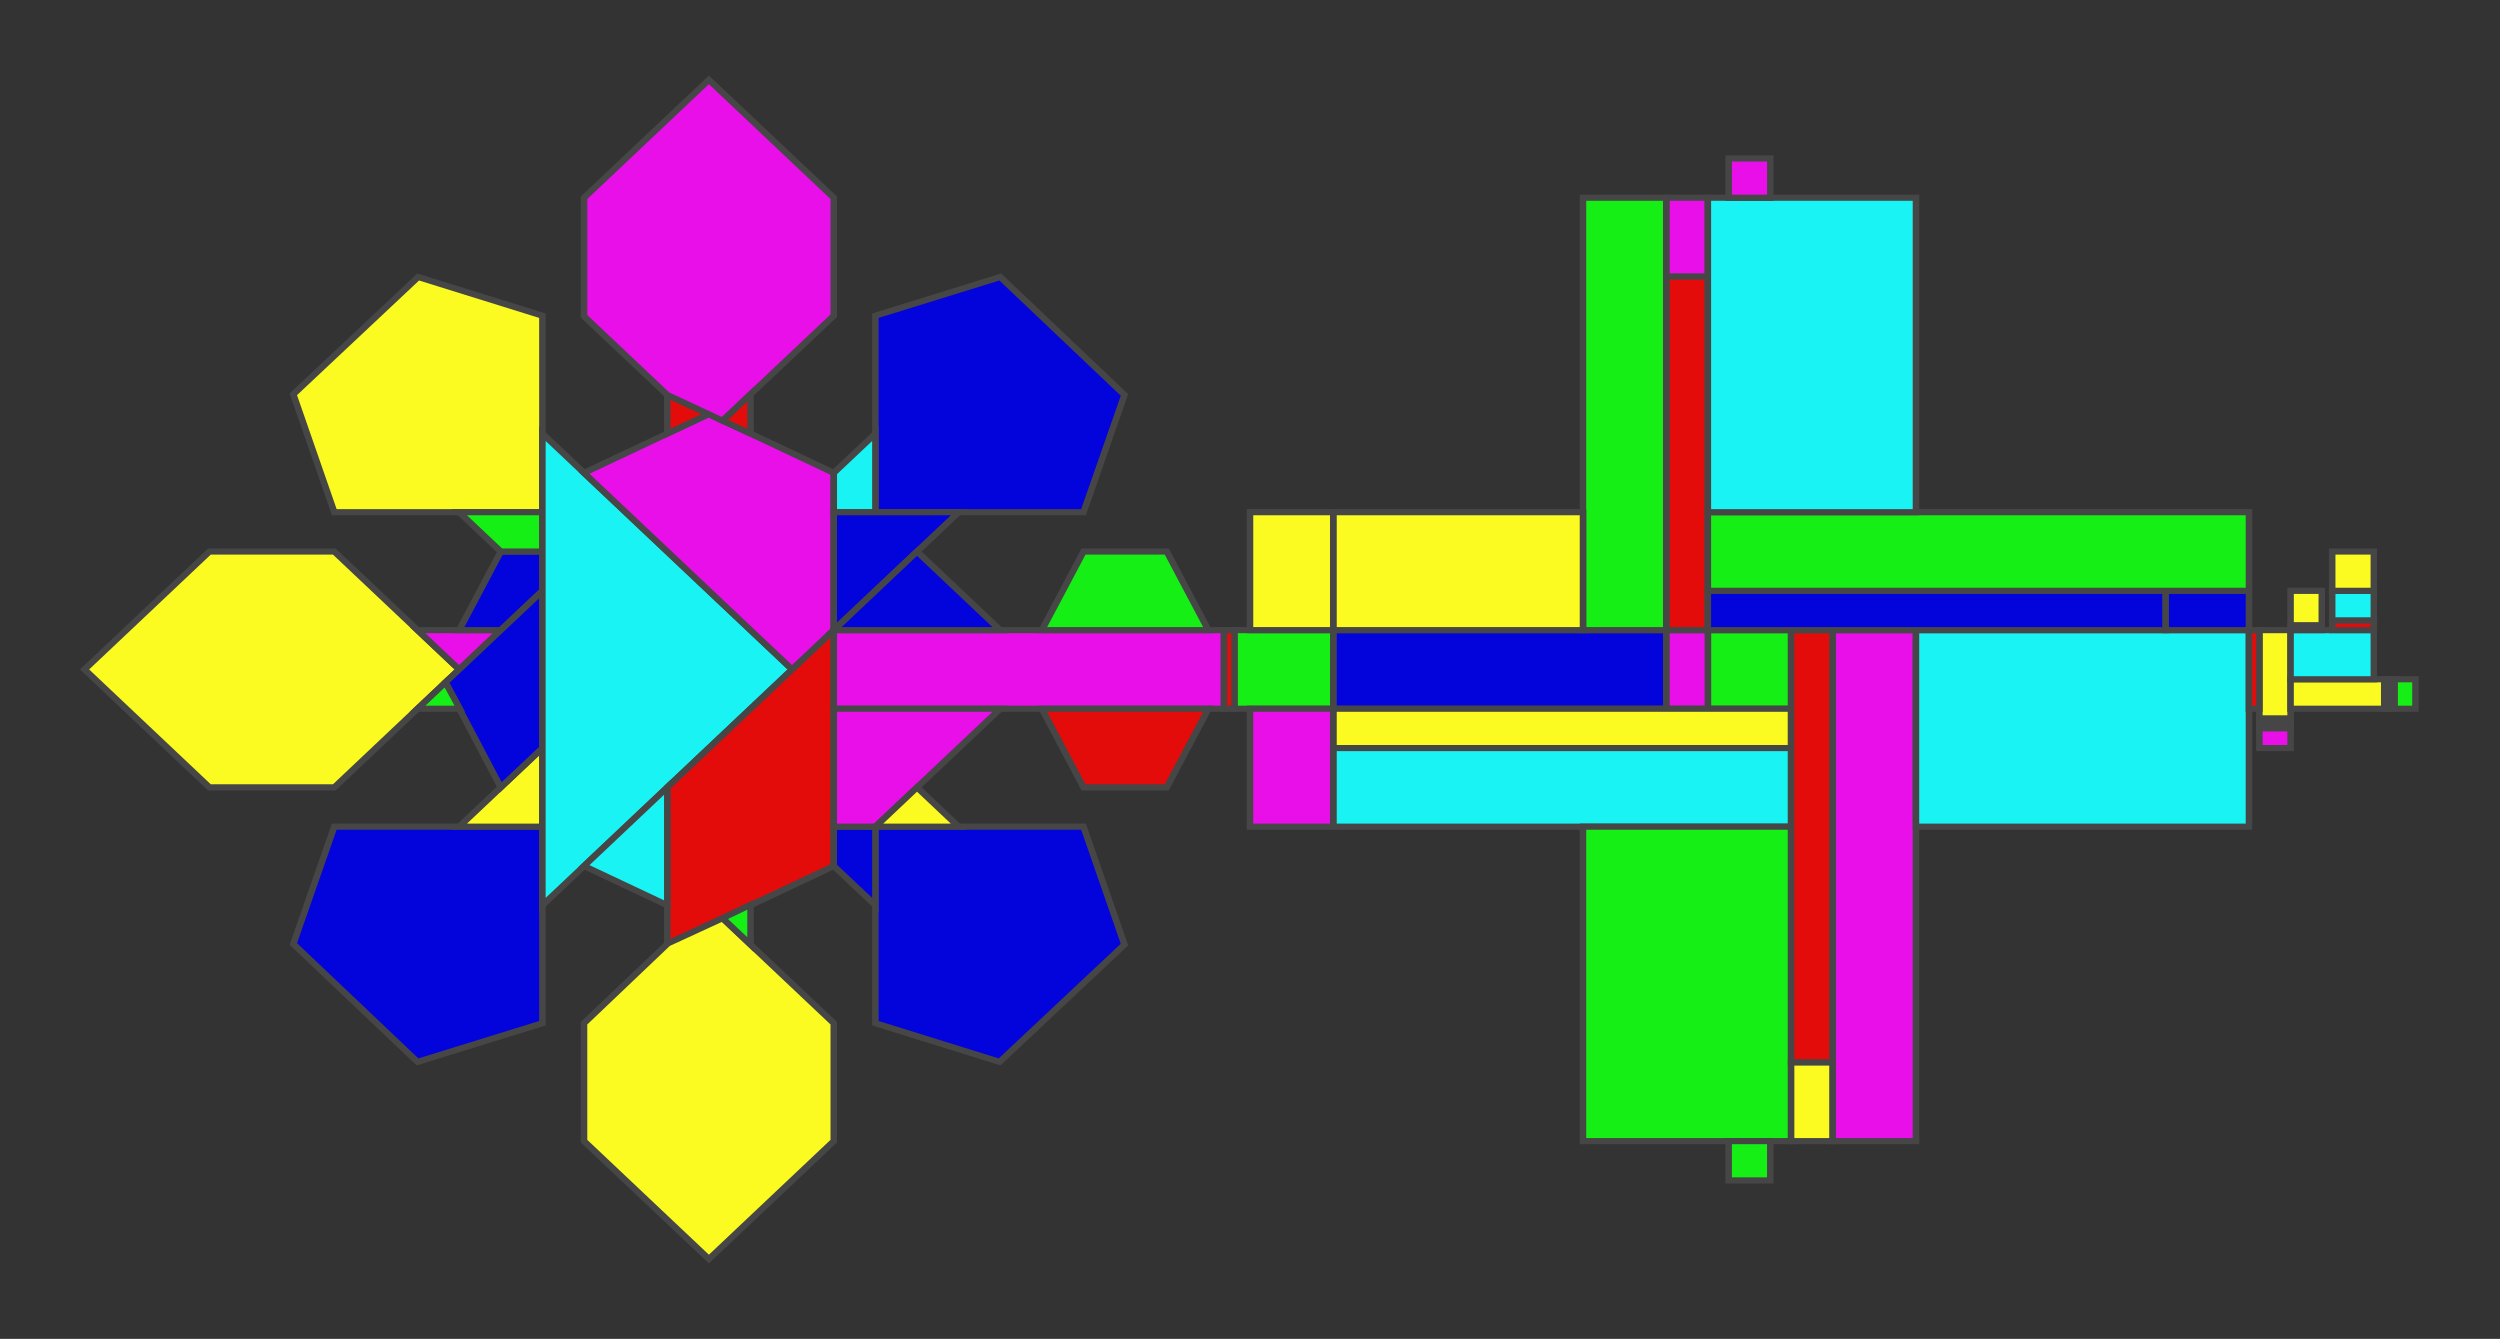 <svg width="900" height="482" preserveAspectRatio="none" viewBox="-1026 -706 3844 2180"
 xmlns="http://www.w3.org/2000/svg" xmlns:xlink="http://www.w3.org/1999/xlink">
   <rect x="-1026" y="-706" width="3844" height="2180" fill="#333333" stroke="none"/>
   <defs>
    <marker id="arrow" markerWidth="10" markerHeight="10" refX="0" refY="2" orient="auto" markerUnits="strokeWidth">
      <path d="M0,0 L0,4 L5,3 z" fill="#f00" />
    </marker>
  </defs>

<polygon points="1600,448 1600,448 1600,320 1600,320 1728,320 1728,320 1728,448 1728,448 " fill="rgb(22,239,22)" stroke="rgb(70,70,70)" stroke-width="10" stroke-linecap="round" />
<polygon points="1600,448 1600,448 1536,448 1536,320 1536,320 1600,320 " fill="rgb(232,15,232)" stroke="rgb(70,70,70)" stroke-width="10" stroke-linecap="round" />
<polygon points="1536,448 1024,448 1024,448 1024,320 1536,320 1536,448 " fill="rgb(3,3,220)" stroke="rgb(70,70,70)" stroke-width="10" stroke-linecap="round" />
<polygon points="1728,448 1728,512 1024,512 1024,512 1024,448 1024,448 1728,448 1728,448 " fill="rgb(251,251,34)" stroke="rgb(70,70,70)" stroke-width="10" stroke-linecap="round" />
<polygon points="1024,640 1024,512 1728,512 1728,512 1728,640 1728,640 1024,640 " fill="rgb(26,243,243)" stroke="rgb(70,70,70)" stroke-width="10" stroke-linecap="round" />
<polygon points="1408,640 1728,640 1728,1152 1728,1152 1408,1152 1408,1152 1408,1152 " fill="rgb(22,239,22)" stroke="rgb(70,70,70)" stroke-width="10" stroke-linecap="round" />
<polygon points="1728,320 1728,320 1728,320 1792,320 1792,1024 1792,1024 1728,1024 1728,1024 " fill="rgb(228,11,11)" stroke="rgb(70,70,70)" stroke-width="10" stroke-linecap="round" />
<polygon points="1728,1152 1728,1152 1728,1024 1792,1024 1792,1024 1792,1152 " fill="rgb(251,251,34)" stroke="rgb(70,70,70)" stroke-width="10" stroke-linecap="round" />
<polygon points="1792,1152 1792,320 1792,320 1920,320 1920,320 1920,1152 1920,1152 1792,1152 " fill="rgb(232,15,232)" stroke="rgb(70,70,70)" stroke-width="10" stroke-linecap="round" />
<polygon points="2432,640 1920,640 1920,320 2432,320 2432,320 2432,640 2432,640 2432,640 " fill="rgb(26,243,243)" stroke="rgb(70,70,70)" stroke-width="10" stroke-linecap="round" />
<polygon points="1696,1152 1696,1152 1696,1216 1632,1216 1632,1152 " fill="rgb(22,239,22)" stroke="rgb(70,70,70)" stroke-width="10" stroke-linecap="round" />
<polygon points="1600,-256 1600,-256 1600,320 1600,320 1536,320 1536,-256 1536,-256 " fill="rgb(228,11,11)" stroke="rgb(70,70,70)" stroke-width="10" stroke-linecap="round" />
<polygon points="1600,-384 1600,-384 1600,-256 1536,-256 1536,-256 1536,-384 " fill="rgb(232,15,232)" stroke="rgb(70,70,70)" stroke-width="10" stroke-linecap="round" />
<polygon points="1408,-384 1536,-384 1536,-384 1536,320 1536,320 1408,320 1408,-384 " fill="rgb(22,239,22)" stroke="rgb(70,70,70)" stroke-width="10" stroke-linecap="round" />
<polygon points="1600,256 2304,256 2304,256 2304,320 2304,320 1600,320 1600,320 1600,320 " fill="rgb(3,3,220)" stroke="rgb(70,70,70)" stroke-width="10" stroke-linecap="round" />
<polygon points="2304,320 2304,256 2304,256 2432,256 2432,320 2432,320 " fill="rgb(3,3,220)" stroke="rgb(70,70,70)" stroke-width="10" stroke-linecap="round" />
<polygon points="1600,256 1600,256 1600,128 1600,128 2432,128 2432,128 2432,256 2432,256 " fill="rgb(22,239,22)" stroke="rgb(70,70,70)" stroke-width="10" stroke-linecap="round" />
<polygon points="1920,-384 1920,128 1600,128 1600,-384 1600,-384 1920,-384 1920,-384 " fill="rgb(26,243,243)" stroke="rgb(70,70,70)" stroke-width="10" stroke-linecap="round" />
<polygon points="1408,128 1408,320 1024,320 1024,128 " fill="rgb(251,251,34)" stroke="rgb(70,70,70)" stroke-width="10" stroke-linecap="round" />
<polygon points="1632,-384 1632,-384 1632,-448 1696,-448 1696,-384 " fill="rgb(232,15,232)" stroke="rgb(70,70,70)" stroke-width="10" stroke-linecap="round" />
<polygon points="2496,464 2448,464 2448,464 2448,320 2448,320 2448,320 2496,320 2496,464 " fill="rgb(251,251,34)" stroke="rgb(70,70,70)" stroke-width="10" stroke-linecap="round" />
<polygon points="2432,320 2448,320 2448,448 2448,448 2432,448 2432,320 " fill="rgb(228,11,11)" stroke="rgb(70,70,70)" stroke-width="10" stroke-linecap="round" />
<polygon points="2496,472 2496,480 2496,480 2448,480 2448,472 2496,472 " fill="rgb(26,243,243)" stroke="rgb(70,70,70)" stroke-width="10" stroke-linecap="round" />
<polygon points="2448,480 2496,480 2496,480 2496,512 2496,512 2448,512 " fill="rgb(232,15,232)" stroke="rgb(70,70,70)" stroke-width="10" stroke-linecap="round" />
<polygon points="2496,464 2496,464 2496,472 2496,472 2448,472 2448,472 2448,464 " fill="rgb(26,243,243)" stroke="rgb(70,70,70)" stroke-width="10" stroke-linecap="round" />
<polygon points="2656,448 2648,448 2648,400 2648,400 2656,400 " fill="rgb(26,243,243)" stroke="rgb(70,70,70)" stroke-width="10" stroke-linecap="round" />
<polygon points="2656,448 2656,400 2688,400 2688,448 " fill="rgb(22,239,22)" stroke="rgb(70,70,70)" stroke-width="10" stroke-linecap="round" />
<polygon points="2640,400 2640,400 2640,448 2640,448 2496,448 2496,448 2496,400 " fill="rgb(251,251,34)" stroke="rgb(70,70,70)" stroke-width="10" stroke-linecap="round" />
<polygon points="2624,400 2496,400 2496,320 2624,320 " fill="rgb(26,243,243)" stroke="rgb(70,70,70)" stroke-width="10" stroke-linecap="round" />
<polygon points="2648,448 2640,448 2640,400 2648,400 2648,448 " fill="rgb(232,15,232)" stroke="rgb(70,70,70)" stroke-width="10" stroke-linecap="round" />
<polygon points="2544,312 2544,312 2544,320 2544,320 2496,320 2496,320 2496,312 2496,312 " fill="rgb(22,239,22)" stroke="rgb(70,70,70)" stroke-width="10" stroke-linecap="round" />
<polygon points="2544,312 2544,312 2496,312 2496,312 2496,256 2544,256 " fill="rgb(251,251,34)" stroke="rgb(70,70,70)" stroke-width="10" stroke-linecap="round" />
<polygon points="2624,304 2624,320 2560,320 2560,304 2624,304 " fill="rgb(228,11,11)" stroke="rgb(70,70,70)" stroke-width="10" stroke-linecap="round" />
<polygon points="2560,304 2560,304 2560,256 2624,256 2624,256 2624,304 " fill="rgb(26,243,243)" stroke="rgb(70,70,70)" stroke-width="10" stroke-linecap="round" />
<polygon points="2560,256 2560,256 2560,192 2624,192 2624,256 " fill="rgb(251,251,34)" stroke="rgb(70,70,70)" stroke-width="10" stroke-linecap="round" />
<polygon points="-704,192 -512,192 -512,192 -320,384 -320,384 -512,576 -704,576 -896,384 -896,384 " fill="rgb(251,251,34)" stroke="rgb(70,70,70)" stroke-width="10" stroke-linecap="round" />
<polygon points="-256,320 -320,384 -384,320 -256,320 " fill="rgb(232,15,232)" stroke="rgb(70,70,70)" stroke-width="10" stroke-linecap="round" />
<polygon points="-192,256 -256,320 -320,320 -256,192 -192,192 " fill="rgb(3,3,220)" stroke="rgb(70,70,70)" stroke-width="10" stroke-linecap="round" />
<polygon points="-192,128 -192,128 -512,128 -575,-64 -383,-255 -192,-192 " fill="rgb(251,251,34)" stroke="rgb(70,70,70)" stroke-width="10" stroke-linecap="round" />
<polygon points="-320,128 -192,128 -192,192 -256,192 " fill="rgb(22,239,22)" stroke="rgb(70,70,70)" stroke-width="10" stroke-linecap="round" />
<polygon points="-575,831 -512,640 -192,640 -192,640 -192,960 -384,1023 " fill="rgb(3,3,220)" stroke="rgb(70,70,70)" stroke-width="10" stroke-linecap="round" />
<polygon points="-192,512 -192,640 -320,640 -192,512 " fill="rgb(251,251,34)" stroke="rgb(70,70,70)" stroke-width="10" stroke-linecap="round" />
<polygon points="-256,576 -256,576 -341,405 -192,256 -192,512 " fill="rgb(3,3,220)" stroke="rgb(70,70,70)" stroke-width="10" stroke-linecap="round" />
<polygon points="-384,448 -341,405 -319,448 " fill="rgb(22,239,22)" stroke="rgb(70,70,70)" stroke-width="10" stroke-linecap="round" />
<polygon points="-192,768 -192,0 192,384 192,384 -192,768 " fill="rgb(26,243,243)" stroke="rgb(70,70,70)" stroke-width="10" stroke-linecap="round" />
<polygon points="-128,64 64,-32 64,-32 256,64 256,64 256,320 192,384 " fill="rgb(232,15,232)" stroke="rgb(70,70,70)" stroke-width="10" stroke-linecap="round" />
<polygon points="0,-64 64,-32 0,0 " fill="rgb(228,11,11)" stroke="rgb(70,70,70)" stroke-width="10" stroke-linecap="round" />
<polygon points="-128,-384 64,-576 64,-576 256,-384 256,-192 256,-192 85,-21 85,-21 0,-63 -128,-191 " fill="rgb(232,15,232)" stroke="rgb(70,70,70)" stroke-width="10" stroke-linecap="round" />
<polygon points="128,0 85,-21 128,-64 " fill="rgb(228,11,11)" stroke="rgb(70,70,70)" stroke-width="10" stroke-linecap="round" />
<polygon points="256,704 0,832 0,832 0,576 0,576 256,320 " fill="rgb(228,11,11)" stroke="rgb(70,70,70)" stroke-width="10" stroke-linecap="round" />
<polygon points="-128,704 0,576 0,768 " fill="rgb(26,243,243)" stroke="rgb(70,70,70)" stroke-width="10" stroke-linecap="round" />
<polygon points="-128,1152 -128,960 1,830 85,789 256,960 256,960 256,1152 64,1344 64,1344 " fill="rgb(251,251,34)" stroke="rgb(70,70,70)" stroke-width="10" stroke-linecap="round" />
<polygon points="128,767 128,832 85,789 " fill="rgb(22,239,22)" stroke="rgb(70,70,70)" stroke-width="10" stroke-linecap="round" />
<polygon points="856,320 856,320 856,448 856,448 256,448 256,448 256,448 256,320 856,320 " fill="rgb(232,15,232)" stroke="rgb(70,70,70)" stroke-width="10" stroke-linecap="round" />
<polygon points="1024,320 1024,448 872,448 872,448 872,320 872,320 1024,320 " fill="rgb(22,239,22)" stroke="rgb(70,70,70)" stroke-width="10" stroke-linecap="round" />
<polygon points="856,320 872,320 872,320 872,448 872,448 856,448 856,448 856,320 " fill="rgb(228,11,11)" stroke="rgb(70,70,70)" stroke-width="10" stroke-linecap="round" />
<polygon points="320,128 320,128 320,-192 512,-255 703,-63 640,128 " fill="rgb(3,3,220)" stroke="rgb(70,70,70)" stroke-width="10" stroke-linecap="round" />
<polygon points="320,0 320,128 256,128 256,64 " fill="rgb(26,243,243)" stroke="rgb(70,70,70)" stroke-width="10" stroke-linecap="round" />
<polygon points="640,192 768,192 832,320 832,320 576,320 " fill="rgb(22,239,22)" stroke="rgb(70,70,70)" stroke-width="10" stroke-linecap="round" />
<polygon points="1024,128 1024,128 1024,320 896,320 896,128 " fill="rgb(251,251,34)" stroke="rgb(70,70,70)" stroke-width="10" stroke-linecap="round" />
<polygon points="256,320 256,320 256,320 256,128 448,128 " fill="rgb(3,3,220)" stroke="rgb(70,70,70)" stroke-width="10" stroke-linecap="round" />
<polygon points="512,320 256,320 256,320 384,192 " fill="rgb(3,3,220)" stroke="rgb(70,70,70)" stroke-width="10" stroke-linecap="round" />
<polygon points="511,1023 320,960 320,640 320,640 640,640 703,832 " fill="rgb(3,3,220)" stroke="rgb(70,70,70)" stroke-width="10" stroke-linecap="round" />
<polygon points="256,704 256,640 320,640 320,768 " fill="rgb(3,3,220)" stroke="rgb(70,70,70)" stroke-width="10" stroke-linecap="round" />
<polygon points="768,576 640,576 576,448 576,448 832,448 " fill="rgb(228,11,11)" stroke="rgb(70,70,70)" stroke-width="10" stroke-linecap="round" />
<polygon points="320,640 256,640 256,448 512,448 320,640 " fill="rgb(232,15,232)" stroke="rgb(70,70,70)" stroke-width="10" stroke-linecap="round" />
<polygon points="384,576 448,640 320,640 " fill="rgb(251,251,34)" stroke="rgb(70,70,70)" stroke-width="10" stroke-linecap="round" />
<polygon points="1024,448 1024,640 1024,640 896,640 896,448 " fill="rgb(232,15,232)" stroke="rgb(70,70,70)" stroke-width="10" stroke-linecap="round" />

</svg>


